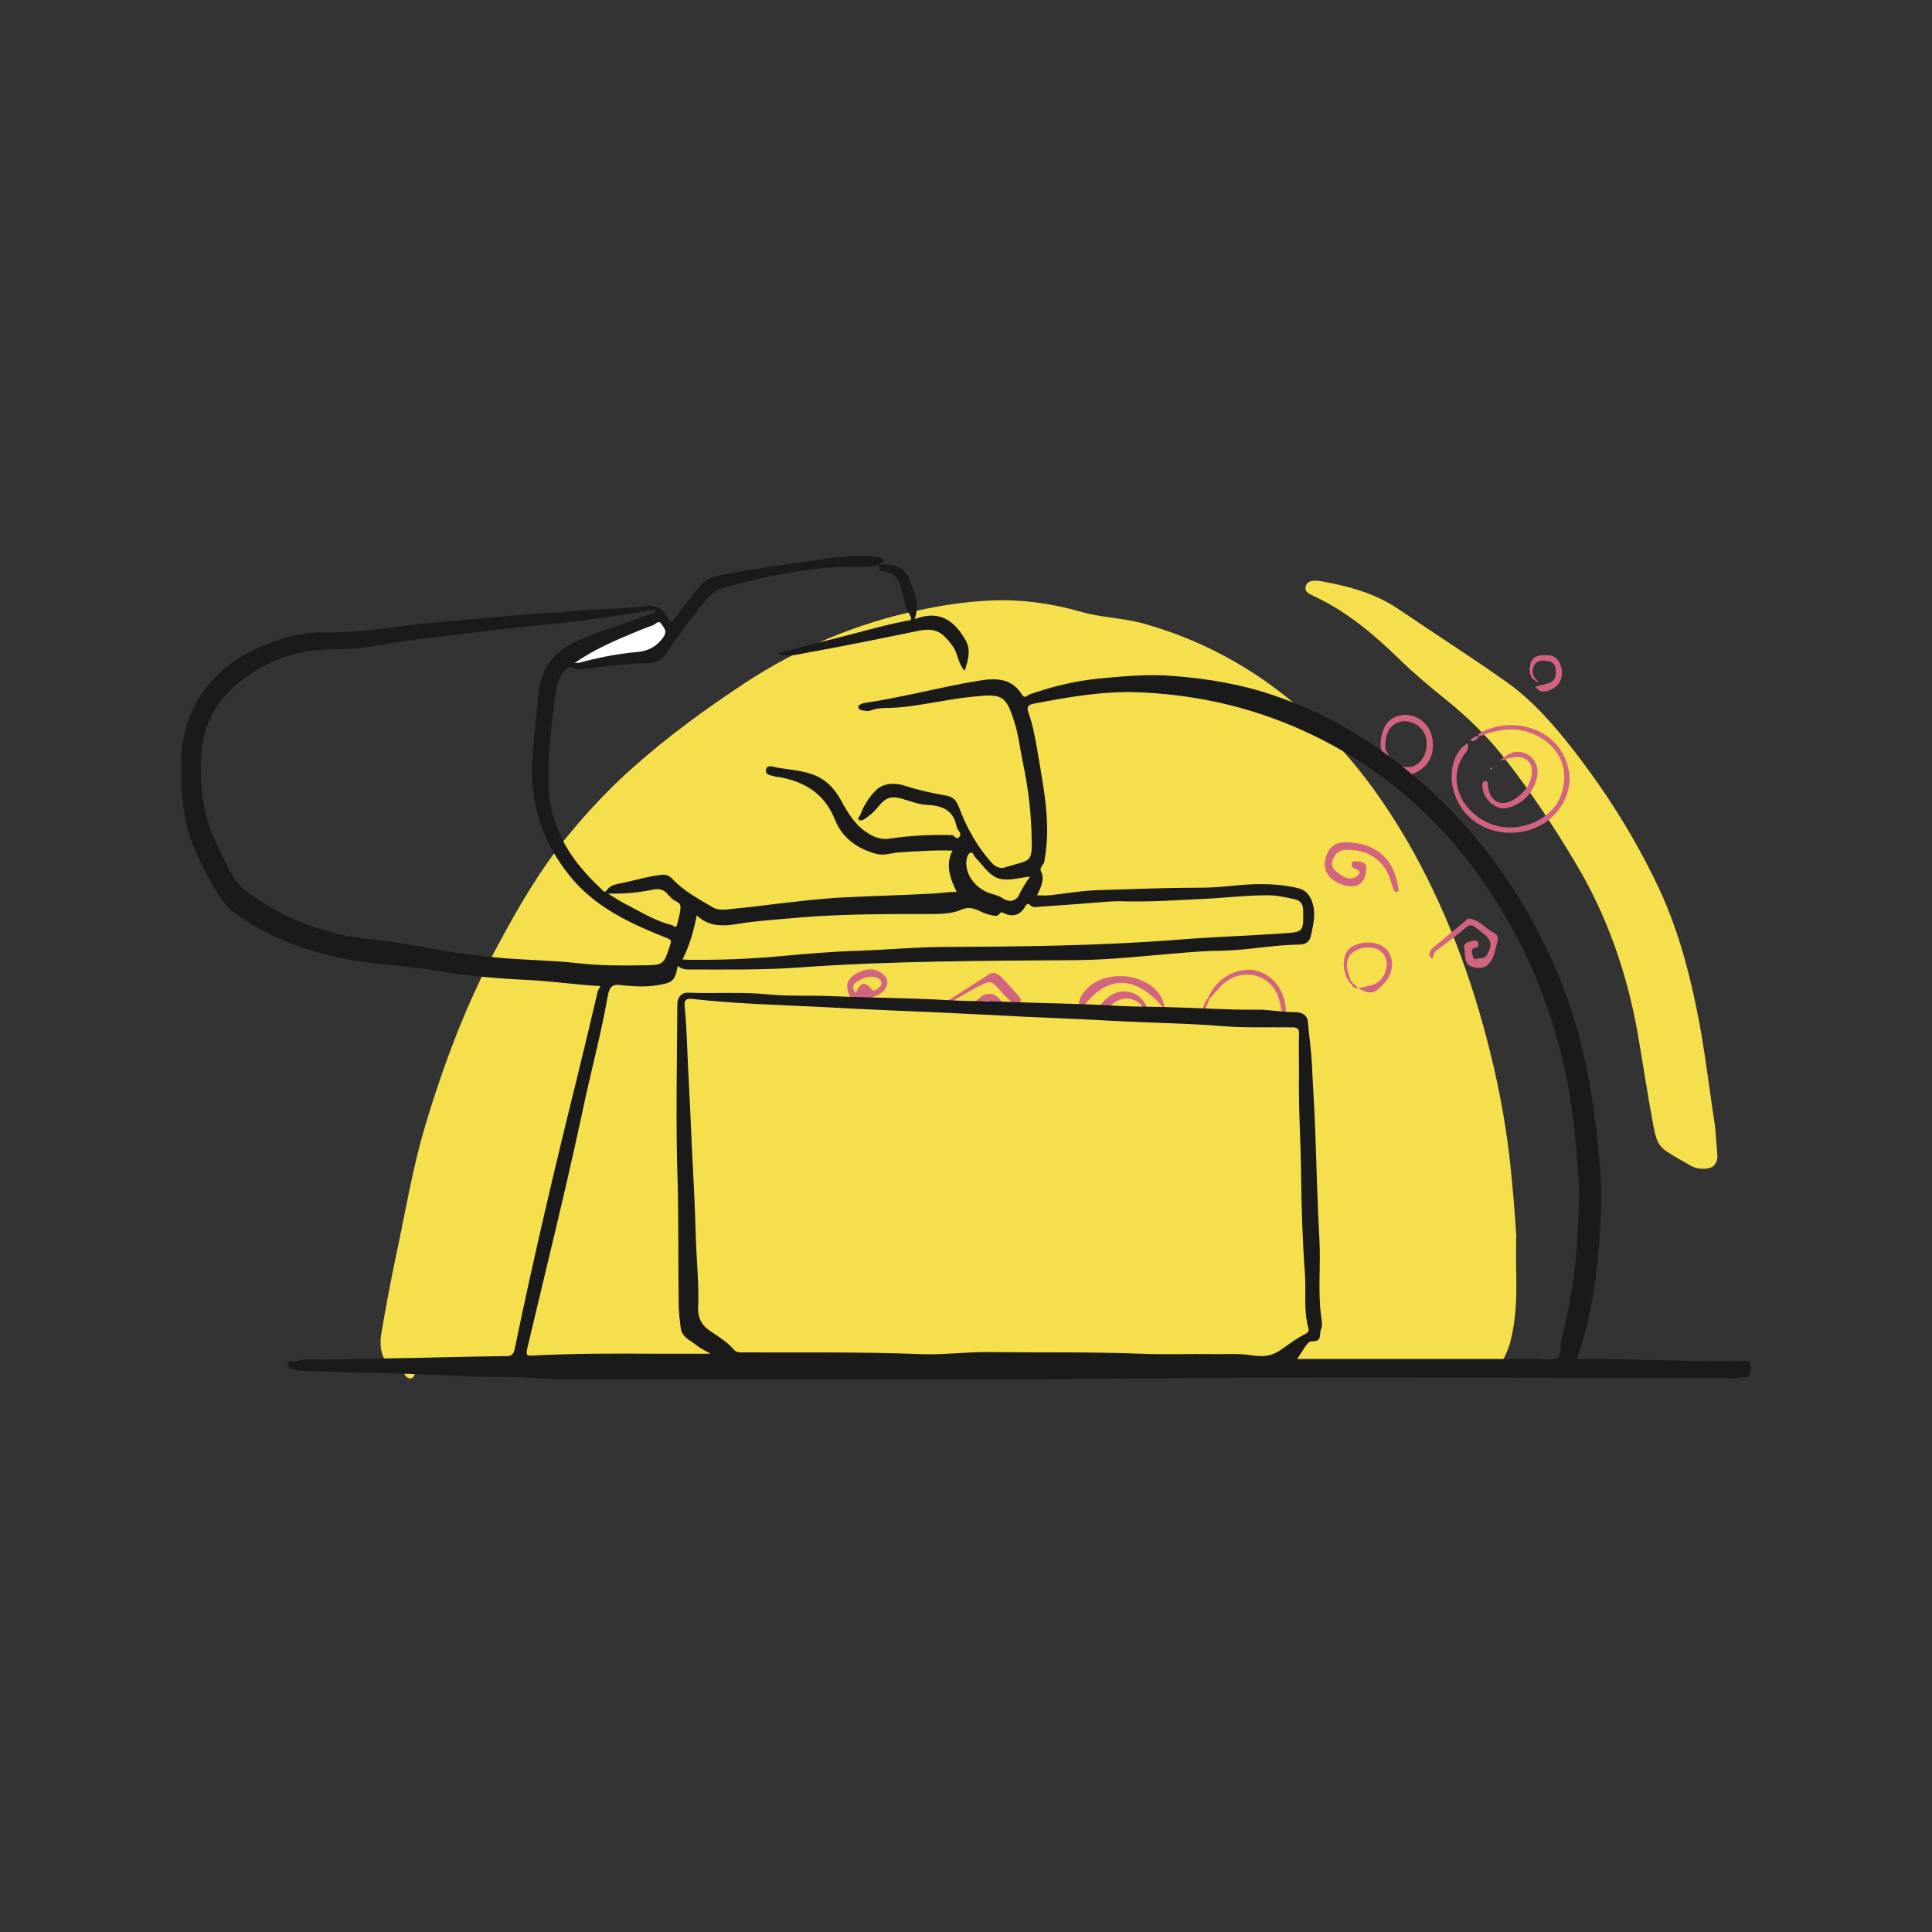 <svg width="512" height="512" viewBox="0 0 512 512" fill="none" xmlns="http://www.w3.org/2000/svg">
<rect x="0" y="0" width="512" height="512" fill="#333333" stroke="none"/>
<g clip-path="url(#clip0_1498_6069)">
<path d="M401.829 338.195C401.921 343.888 401.738 349.674 400.36 355.184C399.809 357.388 398.891 359.408 397.881 361.336C397.054 362.898 395.86 363.449 394.207 362.53C393.748 362.255 393.473 362.071 392.83 362.255C387.412 363.724 381.902 363.081 376.484 363.357C365.005 364 353.434 363.632 341.955 364.091C329.741 364.551 317.436 364.275 305.222 364.642C272.438 365.561 239.654 364.918 206.87 365.01C196.676 365.01 186.391 364.367 176.198 364C168.484 363.724 160.77 363.357 153.056 362.989C146.536 362.714 139.924 362.347 133.404 362.071C126.792 361.796 120.088 361.52 113.66 360.418C110.813 359.959 110.813 361.153 110.262 362.898C109.987 363.816 109.803 365.469 108.609 365.285C107.324 365.102 106.773 363.724 106.956 362.347C107.048 361.612 107.14 360.694 106.313 360.326C105.211 359.867 105.211 360.877 104.752 361.428C103.834 362.53 103.191 362.163 102.456 361.153C100.712 358.673 100.62 355.918 101.079 353.255C102.273 346.276 103.558 339.297 105.028 332.409C107.415 321.298 109.252 310.002 112.466 299.074C117.425 282.361 123.486 266.198 131.751 250.862C137.169 240.761 142.863 230.843 150.117 221.935C155.535 215.323 161.229 209.17 167.657 203.477C177.024 195.12 187.126 187.774 197.595 180.886C211.645 171.703 226.797 165.275 243.235 161.785C249.113 160.499 255.082 159.581 261.143 159.214C269.867 158.663 278.131 159.765 286.58 162.152C291.906 163.713 297.6 163.713 303.11 165.275C317.895 169.407 331.119 176.478 342.873 186.304C356.189 197.416 366.382 211.007 374.739 226.068C384.657 244.067 391.361 263.26 395.952 283.187C397.881 291.636 399.35 300.176 400.268 308.808C400.911 315.053 401.462 321.298 401.829 327.634C401.738 331.124 401.738 334.705 401.829 338.195Z" fill="#F5DF4D"/>
<path d="M455.092 305.87C455.276 306.972 454.909 309.084 452.98 309.543C451.603 309.91 449.674 309.819 448.205 308.992C445.909 307.706 443.521 306.421 441.409 304.951C438.838 303.207 438.562 300.176 438.011 297.513C436.542 289.615 435.348 281.626 433.971 273.637C431.124 257.842 425.981 242.873 417.717 229.006C411.839 219.088 405.411 209.446 398.248 200.355C393.748 194.661 388.514 189.702 382.82 185.11C378.688 181.804 374.555 178.315 370.79 174.642C364.086 168.121 357.015 162.152 348.475 158.112C347.281 157.561 345.445 156.918 346.087 155.173C346.638 153.704 348.475 153.796 349.853 153.979C357.199 155.265 364.362 157.193 370.607 161.418C380.065 167.846 389.708 173.999 399.075 180.611C406.237 185.661 412.023 192.365 417.349 199.253C425.798 210.181 433.144 221.843 439.113 234.332C444.072 244.618 447.195 255.546 449.49 266.749C451.694 277.126 452.796 287.595 454.449 298.064C454.725 300.452 454.817 302.747 455.092 305.87Z" fill="#F5DF4D"/>
<path d="M388.881 196.957C389.248 197.875 388.973 198.702 388.422 199.436C383.922 205.222 386.31 211.925 390.442 215.507C398.615 222.853 410.645 218.445 413.492 211.191C416.339 203.844 413.125 197.6 406.697 194.661C401.646 192.365 396.779 193.283 391.912 195.212C391.636 194.753 391.912 194.477 392.279 194.202C401.462 189.243 414.41 193.467 415.88 205.13C416.523 210.456 413.033 217.435 405.686 219.823C396.87 222.67 387.779 218.354 385.3 209.813C384.014 205.773 384.565 199.712 388.881 196.957Z" fill="#D36480"/>
<path d="M358.117 223.313C365.097 223.772 369.596 228.088 370.515 235.251C370.607 235.618 370.882 236.077 370.331 236.261C369.964 236.445 369.505 236.353 369.321 235.802C369.137 235.251 368.954 234.7 368.77 234.149C367.301 228.272 362.617 224.874 356.556 225.241C354.72 225.333 353.709 226.343 353.158 227.996C352.607 229.557 353.526 230.567 354.536 231.302C355.822 232.312 357.383 233.322 359.036 232.496C359.77 232.128 361.423 231.026 359.036 230.2C358.485 230.016 358.026 229.557 358.209 228.822C358.393 227.996 359.128 228.272 359.587 228.272C360.964 228.18 362.158 228.731 362.066 230.108C361.974 231.945 361.607 233.965 359.403 234.7C357.107 235.434 353.158 233.873 351.781 231.577C350.587 229.741 350.954 226.986 352.516 224.874C354.077 223.129 356.005 223.037 358.117 223.313Z" fill="#D36480"/>
<path d="M379.514 254.168C378.412 253.066 378.688 252.056 379.698 251.23C382.545 248.842 385.391 246.454 388.33 244.067C388.606 243.883 388.881 243.424 389.065 243.424C392.003 243.607 393.656 246.087 396.044 247.281C397.238 247.924 396.962 249.117 396.687 250.128C396.503 250.954 396.228 251.689 396.044 252.515C395.217 255.729 393.197 257.199 390.075 256.189C387.779 255.454 388.422 252.974 388.055 251.321C387.687 249.852 389.248 249.577 390.35 249.301C390.901 249.117 391.636 249.301 391.82 249.944C391.912 250.311 391.636 251.046 391.177 251.138C389.983 251.321 389.799 251.964 390.167 252.883C390.35 253.342 390.442 254.352 391.085 254.168C392.095 253.801 393.381 254.26 394.115 252.974C395.585 250.403 395.217 248.934 392.83 247.189C392.187 246.73 391.728 246.179 391.085 245.811C390.259 245.169 389.616 244.893 388.606 245.72C386.034 247.924 383.279 249.944 380.616 251.964C379.698 252.515 380.065 253.525 379.514 254.168Z" fill="#D36480"/>
<path d="M368.77 202.742C366.474 200.906 365.464 198.334 366.015 195.579C366.566 192.549 367.943 189.977 371.525 189.518C375.198 188.967 379.331 191.722 379.698 196.498C379.973 199.436 379.055 202.283 376.392 204.028C373.27 206.14 371.249 205.773 368.77 202.742C369.688 202.558 370.515 202.742 371.341 203.018C372.627 203.385 373.912 203.477 375.198 202.742C377.586 201.456 378.78 197.691 377.678 194.753C376.667 192.181 373.453 190.528 370.79 191.355C368.127 192.181 367.025 194.753 367.117 198.059C367.3 199.895 369.137 200.906 368.77 202.742Z" fill="#D36480"/>
<path d="M286.213 268.035C285.294 265.188 286.672 263.443 288.233 261.882C291.447 258.576 297.692 257.75 302.375 259.77C305.681 261.239 308.161 263.26 308.712 267.576C300.906 257.933 292.825 258.117 286.213 268.035Z" fill="#D36480"/>
<path d="M224.501 261.331C224.593 259.311 226.246 258.117 228.542 257.291C230.93 256.372 232.95 257.015 234.603 258.76C235.889 260.137 234.787 262.8 232.583 263.719C231.297 264.27 230.011 264.729 228.818 265.372C226.889 266.382 224.593 264.453 224.501 261.331ZM226.797 263.168C227.991 260.321 229.093 259.954 230.93 262.066C231.756 262.984 232.124 262.249 232.491 262.066C233.134 261.607 233.868 261.056 233.501 260.045C232.95 258.76 230.379 258.393 228.358 259.494C226.797 260.229 225.144 261.056 226.797 263.168Z" fill="#D36480"/>
<path d="M357.475 260.137C355.362 256.739 355.73 252.332 358.301 250.862C361.056 249.209 366.474 249.117 368.311 252.883C369.413 255.178 368.954 258.392 366.841 260.596C364.178 263.443 363.26 263.627 359.862 261.882C362.342 261.239 365.188 261.423 366.75 258.392C368.035 255.821 367.668 252.974 365.28 251.689C362.709 250.311 358.577 251.413 357.475 253.617C356.373 255.821 357.291 257.75 357.934 259.77C357.658 259.954 357.566 260.045 357.475 260.137Z" fill="#D36480"/>
<path d="M250.49 265.647C254.531 263.076 258.296 260.596 262.061 258.209C263.438 257.29 264.632 258.209 265.55 259.127C267.112 260.688 268.581 262.433 270.05 264.086C270.785 264.913 270.601 265.464 269.958 266.198C269.04 267.208 268.765 266.29 268.214 265.739C267.295 264.821 266.377 263.994 265.55 263.076C262.704 259.678 262.704 259.678 258.755 261.698C256.826 262.709 254.898 263.902 252.969 265.004C252.418 265.372 251.867 266.106 250.49 265.647Z" fill="#D36480"/>
<path d="M320.191 264.362C323.129 257.382 332.404 254.076 337.914 260.321C340.118 262.8 340.945 265.923 340.761 269.321C340.761 269.78 340.486 270.055 339.935 270.239C339.751 268.402 339.475 266.566 338.924 264.729C336.904 257.933 329.098 256.28 324.048 260.872C322.762 262.066 321.752 263.443 320.558 264.637C320.374 264.545 320.283 264.453 320.191 264.362Z" fill="#D36480"/>
<path d="M407.799 180.794C405.503 180.06 405.136 178.315 405.503 176.294C405.962 173.631 407.982 173.631 410.003 173.631C412.207 173.631 413.309 175.009 413.768 176.937C414.411 179.509 413.217 181.804 411.105 182.723C409.084 183.641 407.982 183.457 406.88 181.988C407.89 181.713 408.809 181.437 409.727 181.253C411.472 180.886 412.298 179.968 412.298 178.223C412.298 176.937 412.115 175.56 410.645 175.284C409.176 175.009 407.431 174.733 406.605 176.294C405.87 177.672 406.054 179.141 407.339 180.335C407.615 180.427 407.707 180.611 407.799 180.794Z" fill="#D36480"/>
<path d="M304.396 268.31C302.926 267.759 302.834 266.657 302.192 266.106C299.712 263.902 296.774 264.178 294.11 266.657C293.468 267.208 292.825 268.861 291.906 268.035C290.804 266.933 291.998 265.831 292.917 264.913C294.937 262.984 297.416 262.249 299.988 263.076C302.192 263.811 303.661 265.555 304.396 268.31Z" fill="#D36480"/>
<path d="M257.745 266.566C260.132 262.892 263.163 262.341 265.183 265.096C265.734 265.831 265.459 266.29 264.908 266.749C264.448 267.208 263.989 267.208 263.714 266.749C262.153 264.178 260.408 265.28 258.571 266.382C258.387 266.566 258.112 266.841 257.745 266.566Z" fill="#D36480"/>
<path d="M320.558 264.637C320.007 265.923 319.548 267.208 318.997 268.586C318.446 266.749 319.364 265.555 320.283 264.27C320.283 264.453 320.374 264.545 320.558 264.637Z" fill="#D36480"/>
<path d="M391.912 195.212C391.361 196.038 390.718 196.773 389.616 196.222C390.259 195.671 390.81 194.845 391.912 195.212Z" fill="#D36480"/>
<path d="M359.77 261.882C359.036 261.974 358.485 261.607 358.209 260.964C358.301 260.872 358.393 260.78 358.577 260.596C359.036 260.964 359.587 261.239 359.77 261.882Z" fill="#D36480"/>
<path d="M358.209 260.872C357.934 260.596 357.658 260.413 357.475 260.137C357.566 260.045 357.658 259.862 357.842 259.77C358.117 260.045 358.393 260.229 358.577 260.505C358.485 260.688 358.393 260.78 358.209 260.872Z" fill="#D36480"/>
<path d="M397.421 201.64C399.258 199.987 401.187 198.702 403.666 199.436C406.513 200.263 408.074 203.201 407.248 206.324C406.146 210.272 403.758 212.844 399.717 214.038C396.595 214.956 393.013 212.017 392.83 208.16C392.83 207.517 393.105 206.966 393.748 206.966C394.483 206.966 394.207 207.701 394.299 208.16C394.758 212.476 397.881 214.129 401.554 211.65C403.942 209.997 405.778 207.885 405.962 204.579C406.146 201.732 403.85 200.263 401.095 200.722C399.809 200.814 398.615 201.365 397.421 201.64Z" fill="#D36480"/>
<path d="M395.401 203.752C395.309 203.844 395.218 203.936 395.126 204.028C395.034 203.936 394.942 203.752 394.942 203.66C394.942 203.569 395.126 203.477 395.218 203.477C395.493 203.385 395.585 203.569 395.401 203.752Z" fill="#D36480"/>
<path d="M233.134 149.571C231.573 150.214 229.92 150.214 228.267 150.214C215.869 149.939 203.839 152.418 191.901 155.724C189.789 156.275 188.32 157.653 186.85 159.305C183.085 163.805 179.688 168.581 176.382 173.356C175.371 174.825 173.627 175.743 171.882 175.743C165.729 175.743 159.668 176.845 153.607 177.396C152.321 177.488 151.22 176.111 149.934 177.396C148.465 178.958 147.638 180.794 147.363 182.815C146.261 191.079 145.159 199.253 145.342 207.609C145.526 215.782 148.373 223.037 153.515 229.373C155.352 231.669 157.372 233.781 159.484 235.71C159.944 236.169 160.219 236.812 161.046 235.618C162.148 234.241 164.168 234.241 165.913 233.781C169.035 233.047 172.065 232.22 175.188 231.853C176.473 231.669 177.392 232.037 178.31 233.047C181.249 236.169 185.106 238.189 188.779 240.393C190.432 241.404 192.36 241.036 194.105 240.853C199.523 240.393 204.85 239.567 210.268 239.016C214.125 238.557 217.982 238.189 221.839 237.914C230.287 237.455 238.736 237.271 247.184 236.812C249.204 236.72 251.225 236.353 253.521 236.353C251.776 232.771 250.49 229.19 252.419 225.425C247.643 225.241 243.052 225.608 238.368 225.884C236.348 225.976 234.511 226.802 232.491 226.343C227.348 225.057 223.216 222.119 221.288 217.252C218.441 210.181 213.114 207.058 206.135 205.864C205.952 205.864 205.768 205.956 205.676 205.864C204.666 205.405 202.737 205.681 203.013 203.936C203.288 202.558 204.941 203.201 205.768 203.385C209.257 204.028 212.839 204.12 216.237 205.589C219.359 206.966 221.379 209.354 222.94 212.201C224.777 215.599 226.706 218.813 230.195 220.925C232.124 222.119 234.052 222.578 235.981 222.211C241.031 221.476 245.99 221.2 251.041 221.292C251.408 221.292 251.684 221.384 252.051 221.292C252.878 221.109 253.337 222.762 254.163 221.843C255.082 220.833 253.796 220.098 253.521 219.18C253.521 218.996 253.429 218.813 253.429 218.721C252.51 214.588 249.572 213.487 245.715 213.303C243.511 213.211 241.399 212.385 239.287 211.742C236.164 210.823 234.787 211.283 232.767 213.762C231.756 215.048 230.471 216.15 229.093 217.068C228.634 217.343 228.175 217.527 227.716 217.343C227.073 216.884 227.716 216.517 227.899 216.15C228.818 213.67 230.195 211.374 232.032 209.538C234.052 207.426 237.174 207.426 239.562 208.16C243.235 209.354 246.909 210.181 250.674 210.823C252.602 211.191 253.429 212.109 254.072 213.762C256.092 219.18 258.847 224.231 262.796 228.639C263.898 229.833 265.091 230.292 266.469 229.833C273.448 227.629 273.632 229.098 273.356 220.558C273.173 214.313 272.346 208.16 271.061 202.007C270.326 198.518 269.959 194.936 268.857 191.447C266.561 184.1 265.551 183.825 257.653 184.651C251.041 185.294 244.521 186.947 237.909 187.498C235.521 187.682 232.95 187.406 230.563 188.324C230.103 188.508 229.552 188.416 229.093 188.324C228.359 188.233 227.44 188.141 227.44 187.222C227.44 186.947 228.45 186.396 229.001 186.304C239.195 184.835 249.113 182.08 259.214 180.427C263.439 179.692 268.03 179.509 270.785 184.008C271.612 185.386 272.254 184.192 272.897 184.008C278.683 181.988 284.652 180.519 290.713 179.876C297.416 179.233 304.12 178.59 311.008 179.141C320.191 179.876 329.099 181.345 337.823 184.376C350.495 188.692 361.974 195.304 372.443 203.752C388.881 216.976 401.371 233.322 410.278 252.332C415.237 262.8 418.727 273.82 420.931 285.299C422.492 293.472 423.318 301.645 424.053 309.91C424.604 316.614 424.237 323.226 423.778 329.746C423.043 339.939 421.39 350.133 417.9 360.051C418.543 360.051 419.094 360.143 419.737 360.143C433.695 360.051 447.746 360.969 461.704 360.694C462.714 360.694 464 360.418 464 362.163C464 363.449 463.725 365.193 462.439 365.01C461.061 364.826 459.776 365.469 458.398 365.193C457.939 365.102 457.388 365.193 456.929 365.193C400.728 365.193 344.526 364.826 288.417 365.377C246.817 365.744 205.125 365.561 163.525 365.653C155.719 365.653 147.822 365.653 140.016 365.102C134.322 364.734 128.721 365.01 123.027 364.734C108.701 363.908 94.284 363.816 79.866 363.265C79.407 363.265 78.856 363.173 78.397 362.989C77.478 362.714 76.101 362.898 76.284 361.428C76.468 360.051 77.662 360.969 78.305 360.785C80.784 359.959 83.447 360.326 85.927 360.326C96.579 360.051 107.232 359.959 117.884 359.683C123.303 359.592 128.721 359.408 134.139 359.408C135.516 359.408 136.067 358.857 136.343 357.755C141.302 333.787 146.903 309.91 152.781 286.218C154.709 278.412 156.546 270.606 158.382 262.8C158.474 262.341 158.842 261.974 159.117 261.331C152.413 260.964 145.985 259.954 139.373 259.678C131.751 259.311 124.129 258.668 116.599 257.382C110.813 256.372 104.844 256.005 99.059 255.27C85.743 253.709 73.162 249.944 62.234 241.955C59.846 240.21 58.102 237.73 56.632 235.067C53.234 229.006 50.02 222.853 48.918 215.874C47.357 205.405 46.806 194.753 52.592 185.202C57.734 176.754 65.816 172.07 75.091 169.132C78.672 168.03 82.437 167.479 86.202 167.57C93.824 167.754 101.355 166.56 108.885 165.642C114.303 164.999 119.721 164.54 125.139 164.081C133.312 163.346 141.393 162.611 149.567 162.152C152.413 161.969 155.168 161.693 158.015 161.509C162.331 161.234 166.555 161.326 170.872 160.591C173.259 160.224 175.371 160.958 176.657 163.162C177.024 163.805 177.3 164.448 178.035 164.907C180.514 161.693 182.902 158.387 185.473 155.265C187.31 152.877 190.156 152.602 192.911 152.051C201.635 150.398 210.543 149.296 219.359 148.01C223.583 147.367 227.899 147.275 232.124 147.551C233.042 147.643 233.96 147.918 234.236 148.653C234.695 149.112 233.134 148.837 233.134 149.571ZM274.826 237.271C276.02 237.271 277.03 237.363 278.04 237.271C282.448 236.812 286.856 235.985 291.264 235.894C300.171 235.618 309.079 235.251 317.987 235.251C320.65 235.251 323.405 235.067 326.16 234.792C332.129 234.149 338.006 233.965 343.884 235.343C345.996 235.802 347.098 237.179 347.74 239.016C348.842 242.138 348.016 245.077 347.373 248.107C347.006 249.76 345.72 250.311 344.435 250.311C337.363 250.403 330.384 251.872 323.313 251.964C320.007 251.964 316.701 252.24 313.303 252.515C304.028 253.25 294.753 254.352 285.478 254.444C260.959 254.627 236.532 254.627 212.012 256.372C202.095 257.107 192.177 256.923 182.259 256.923C181.249 256.923 180.422 256.648 179.596 256.005C178.953 259.862 178.218 260.413 174.453 261.056C171.331 261.607 168.3 261.423 165.27 261.147C162.974 260.872 161.688 260.596 161.046 263.994C159.301 274.096 156.546 284.105 154.434 294.207C149.934 315.328 144.699 336.266 139.74 357.296C139.189 359.592 140.016 359.224 141.302 359.224C152.321 358.673 163.341 358.673 174.361 358.765C178.769 358.765 183.269 358.765 188.32 358.765C186.759 357.847 185.657 357.388 184.738 356.653C183.177 355.275 180.789 354.541 180.422 352.061C180.147 350.133 179.963 348.296 179.871 346.368C179.688 335.532 179.871 324.695 179.596 313.859C179.045 297.972 179.412 281.993 179.504 266.015C179.504 264.637 180.33 262.984 182.442 263.076C189.514 263.351 196.585 262.8 203.656 263.535C209.257 264.086 214.951 263.719 220.645 263.994C231.114 264.453 241.582 264.453 252.051 265.096C256.827 265.372 261.694 265.28 266.469 265.464C276.387 265.923 286.397 265.923 296.314 266.566C301.09 266.841 305.957 266.749 310.732 266.933C318.079 267.117 325.333 267.668 332.68 267.576C335.802 267.484 338.925 268.127 342.139 268.219C343.884 268.219 346.455 268.127 346.638 271.065C346.914 274.555 347.465 278.136 347.649 281.626C347.924 287.871 348.383 294.023 348.567 300.176C348.934 309.727 349.118 319.277 349.669 328.736C350.036 335.44 349.21 342.235 350.128 348.939C350.312 350.041 350.495 351.419 350.036 352.429C349.577 353.531 350.495 355.643 347.557 355.459C346.455 355.367 345.169 358.306 343.7 360.143C345.077 360.143 345.996 360.143 346.822 360.143C366.933 360.143 387.045 360.143 407.156 360.143C409.084 360.143 411.288 360.694 412.758 359.867C413.676 359.316 413.492 356.745 413.768 355.092L413.86 354.908C415.972 346.276 417.533 337.46 417.992 328.552C418.268 322.675 418.727 316.798 418.268 310.921C417.625 302.38 416.798 293.932 415.145 285.575C411.656 268.586 405.411 252.699 396.044 238.098C388.789 226.71 379.974 216.701 369.413 208.252C360.781 201.456 351.322 195.947 341.129 191.814C328.456 186.672 315.324 184.008 301.641 183.457C292.274 183.09 283.091 184.743 273.907 186.488C272.53 186.763 271.979 187.314 272.53 188.784C273.632 191.906 274.275 195.12 274.826 198.426C275.928 205.13 277.305 211.742 277.489 218.629C277.581 221.935 277.305 225.149 276.754 228.363C276.571 229.19 275.469 229.833 275.836 230.843C276.938 232.955 275.928 234.975 274.826 237.271ZM344.251 284.656C344.251 280.891 344.159 277.585 344.251 274.188C344.343 272.626 343.884 272.259 342.322 272.259C335.986 272.167 329.741 272.443 323.405 271.892C316.518 271.341 309.538 271.157 302.559 270.882C295.488 270.606 288.325 270.147 281.254 269.872C274.183 269.596 267.204 269.229 260.133 268.861C252.786 268.494 245.348 268.127 238.001 267.851C231.114 267.576 224.226 267.208 217.339 266.841C206.043 266.29 194.748 266.015 183.544 264.729C181.983 264.545 181.249 264.913 181.432 266.657C181.983 272.075 182.075 277.585 182.351 283.004C182.718 290.075 183.085 297.238 183.361 304.309C183.728 311.931 184.187 319.553 184.371 327.175C184.555 333.695 185.289 340.123 185.014 346.643C184.922 349.398 186.116 351.419 188.32 352.796C190.524 354.265 192.728 355.643 194.472 357.663C195.115 358.398 195.85 358.398 196.676 358.398C212.38 358.49 227.991 358.214 243.695 358.857C249.572 359.132 255.449 358.306 261.418 358.306C275.193 358.49 288.876 358.214 302.651 358.765C308.804 359.041 314.956 358.765 321.201 358.857C324.874 358.949 328.456 358.581 332.129 359.224C334.517 359.592 336.904 359.408 339.108 357.939C341.404 356.377 343.608 354.633 346.087 353.439C347.098 352.888 346.822 352.061 346.638 351.602C345.445 346.919 346.179 342.235 345.812 337.46C345.169 328.736 344.894 319.828 344.802 311.104C344.71 302.196 344.067 293.289 344.251 284.656ZM173.902 161.785C172.8 161.693 171.974 161.785 170.963 161.969C166.096 162.795 161.229 163.53 156.454 164.173C151.679 164.815 146.812 165.366 141.944 165.826C134.873 166.468 127.802 167.387 120.823 168.213C115.405 168.856 109.895 169.407 104.477 170.325C99.151 171.244 93.733 172.162 88.314 172.07C82.345 172.07 76.744 173.172 71.417 175.743C61.224 180.794 53.969 188.233 53.326 200.263C52.775 209.079 54.061 217.619 58.285 225.517C60.214 229.19 61.683 233.414 64.989 235.985C74.54 243.332 85.559 247.464 97.498 248.842C102.365 249.393 107.232 250.036 112.007 250.954C118.344 252.148 124.68 253.158 131.108 253.709C138.455 254.444 145.893 254.444 153.332 255.27C158.933 255.913 164.627 255.913 170.229 255.821C175.831 255.729 175.831 255.821 177.575 250.495C177.943 249.393 178.035 249.117 176.657 248.566C167.015 244.709 157.648 240.485 150.852 231.945C144.608 224.139 141.302 215.507 141.026 205.681C140.842 199.344 141.944 193.008 142.404 186.672C143.138 176.478 146.261 172.346 155.995 168.581C161.137 166.56 166.372 164.907 171.606 162.979C172.341 162.887 173.259 162.611 173.902 161.785ZM180.881 254.26C181.524 254.26 181.891 254.352 182.259 254.352C190.34 254.444 198.329 254.168 206.411 253.434C213.482 252.791 220.553 252.148 227.716 251.964C234.971 251.689 242.133 251.046 249.388 250.954C270.326 250.862 291.264 250.679 312.201 249.026C321.385 248.291 330.568 248.015 339.751 247.373C345.445 247.005 345.445 247.005 345.353 241.404C345.353 239.751 344.802 238.649 342.965 238.281C340.853 237.822 338.833 237.363 336.629 237.271C330.843 237.179 325.15 237.914 319.456 238.189C311.834 238.557 304.12 239.108 296.498 238.832C295.212 238.832 294.019 238.924 292.733 239.016C286.948 239.475 281.162 239.934 275.377 240.302C274.642 240.393 273.816 240.577 273.173 240.026C272.254 239.108 272.071 239.659 271.52 240.485C270.234 242.597 268.306 243.056 266.102 242.046C265.642 241.863 265.367 241.495 264.908 242.138C264.173 243.148 263.255 242.597 262.245 242.414C259.765 241.955 257.837 239.659 254.623 241.128C251.868 242.322 248.286 242.23 245.164 242.23C233.685 242.23 222.206 242.23 210.819 243.24C206.87 243.607 202.921 243.883 198.972 244.342C194.105 244.893 189.054 246.73 184.646 242.597C183.82 246.822 182.718 250.587 180.881 254.26ZM161.137 236.812C163.25 238.098 164.719 239.108 166.28 239.842C170.137 241.863 173.902 244.158 178.126 245.169C178.402 245.26 179.137 246.179 179.412 245.077C179.779 243.516 180.33 241.954 180.33 240.393C180.422 238.924 178.586 238.924 177.851 237.914C177.667 237.638 177.3 237.455 177.116 237.179C176.106 235.802 174.82 235.434 173.259 235.71C169.494 236.536 165.637 236.904 161.137 236.812ZM152.23 175.743C152.597 175.652 153.056 175.652 153.423 175.56C158.474 174.182 163.617 173.172 168.759 172.713C171.79 172.438 173.902 171.336 175.739 168.856C177.024 167.111 175.831 166.193 175.188 165.183C174.545 164.081 173.718 165.366 172.984 165.642C171.698 166.101 170.412 166.652 169.127 167.111C163.25 169.591 157.464 172.07 152.23 175.743ZM272.989 232.312C270.326 232.588 268.214 233.23 266.102 233.047C262.428 232.863 260.867 229.557 258.571 227.353C258.112 226.894 257.837 225.7 257.194 225.976C256.459 226.251 256.184 227.353 256.092 228.271C255.816 231.761 258.48 235.434 262.337 236.72C263.438 237.087 264.724 237.363 265.642 238.006C267.387 239.2 269.316 238.924 270.142 236.996C270.877 235.526 271.703 234.057 272.989 232.312Z" fill="#1A1A1A"/>
<path d="M233.042 149.663C236.624 149.388 239.654 149.847 241.123 153.887C242.225 157.01 243.786 160.04 242.409 164.081C249.021 161.509 252.97 164.54 255.908 169.683C257.378 172.346 256.551 175.009 255.633 177.764C253.796 175.743 253.888 173.08 252.419 171.152C249.388 167.019 247.552 166.285 242.776 167.295C232.95 169.315 223.124 171.335 213.298 173.08C211.186 173.448 208.89 174.274 206.043 173.172C210.911 171.886 215.135 170.693 219.359 169.683C226.247 168.03 233.134 165.917 240.113 164.54C240.481 164.448 242.042 164.632 241.215 163.162C239.838 160.775 239.379 158.203 238.736 155.54C238.185 153.336 236.991 151.959 234.695 151.5C233.226 151.5 232.491 150.949 233.042 149.663Z" fill="#1A1A1A"/>
<path d="M152.23 175.743C157.464 172.07 163.341 169.591 169.127 167.203C170.413 166.652 171.698 166.193 172.984 165.734C173.718 165.458 174.545 164.264 175.188 165.275C175.831 166.285 177.024 167.111 175.739 168.948C173.902 171.427 171.79 172.529 168.76 172.805C163.525 173.264 158.474 174.274 153.424 175.652C153.056 175.652 152.597 175.652 152.23 175.743Z" fill="white"/>
</g>
<defs>
<clipPath id="clip0_1498_6069">
<rect width="416" height="218.469" fill="white" transform="translate(48 147)"/>
</clipPath>
</defs>
</svg>
